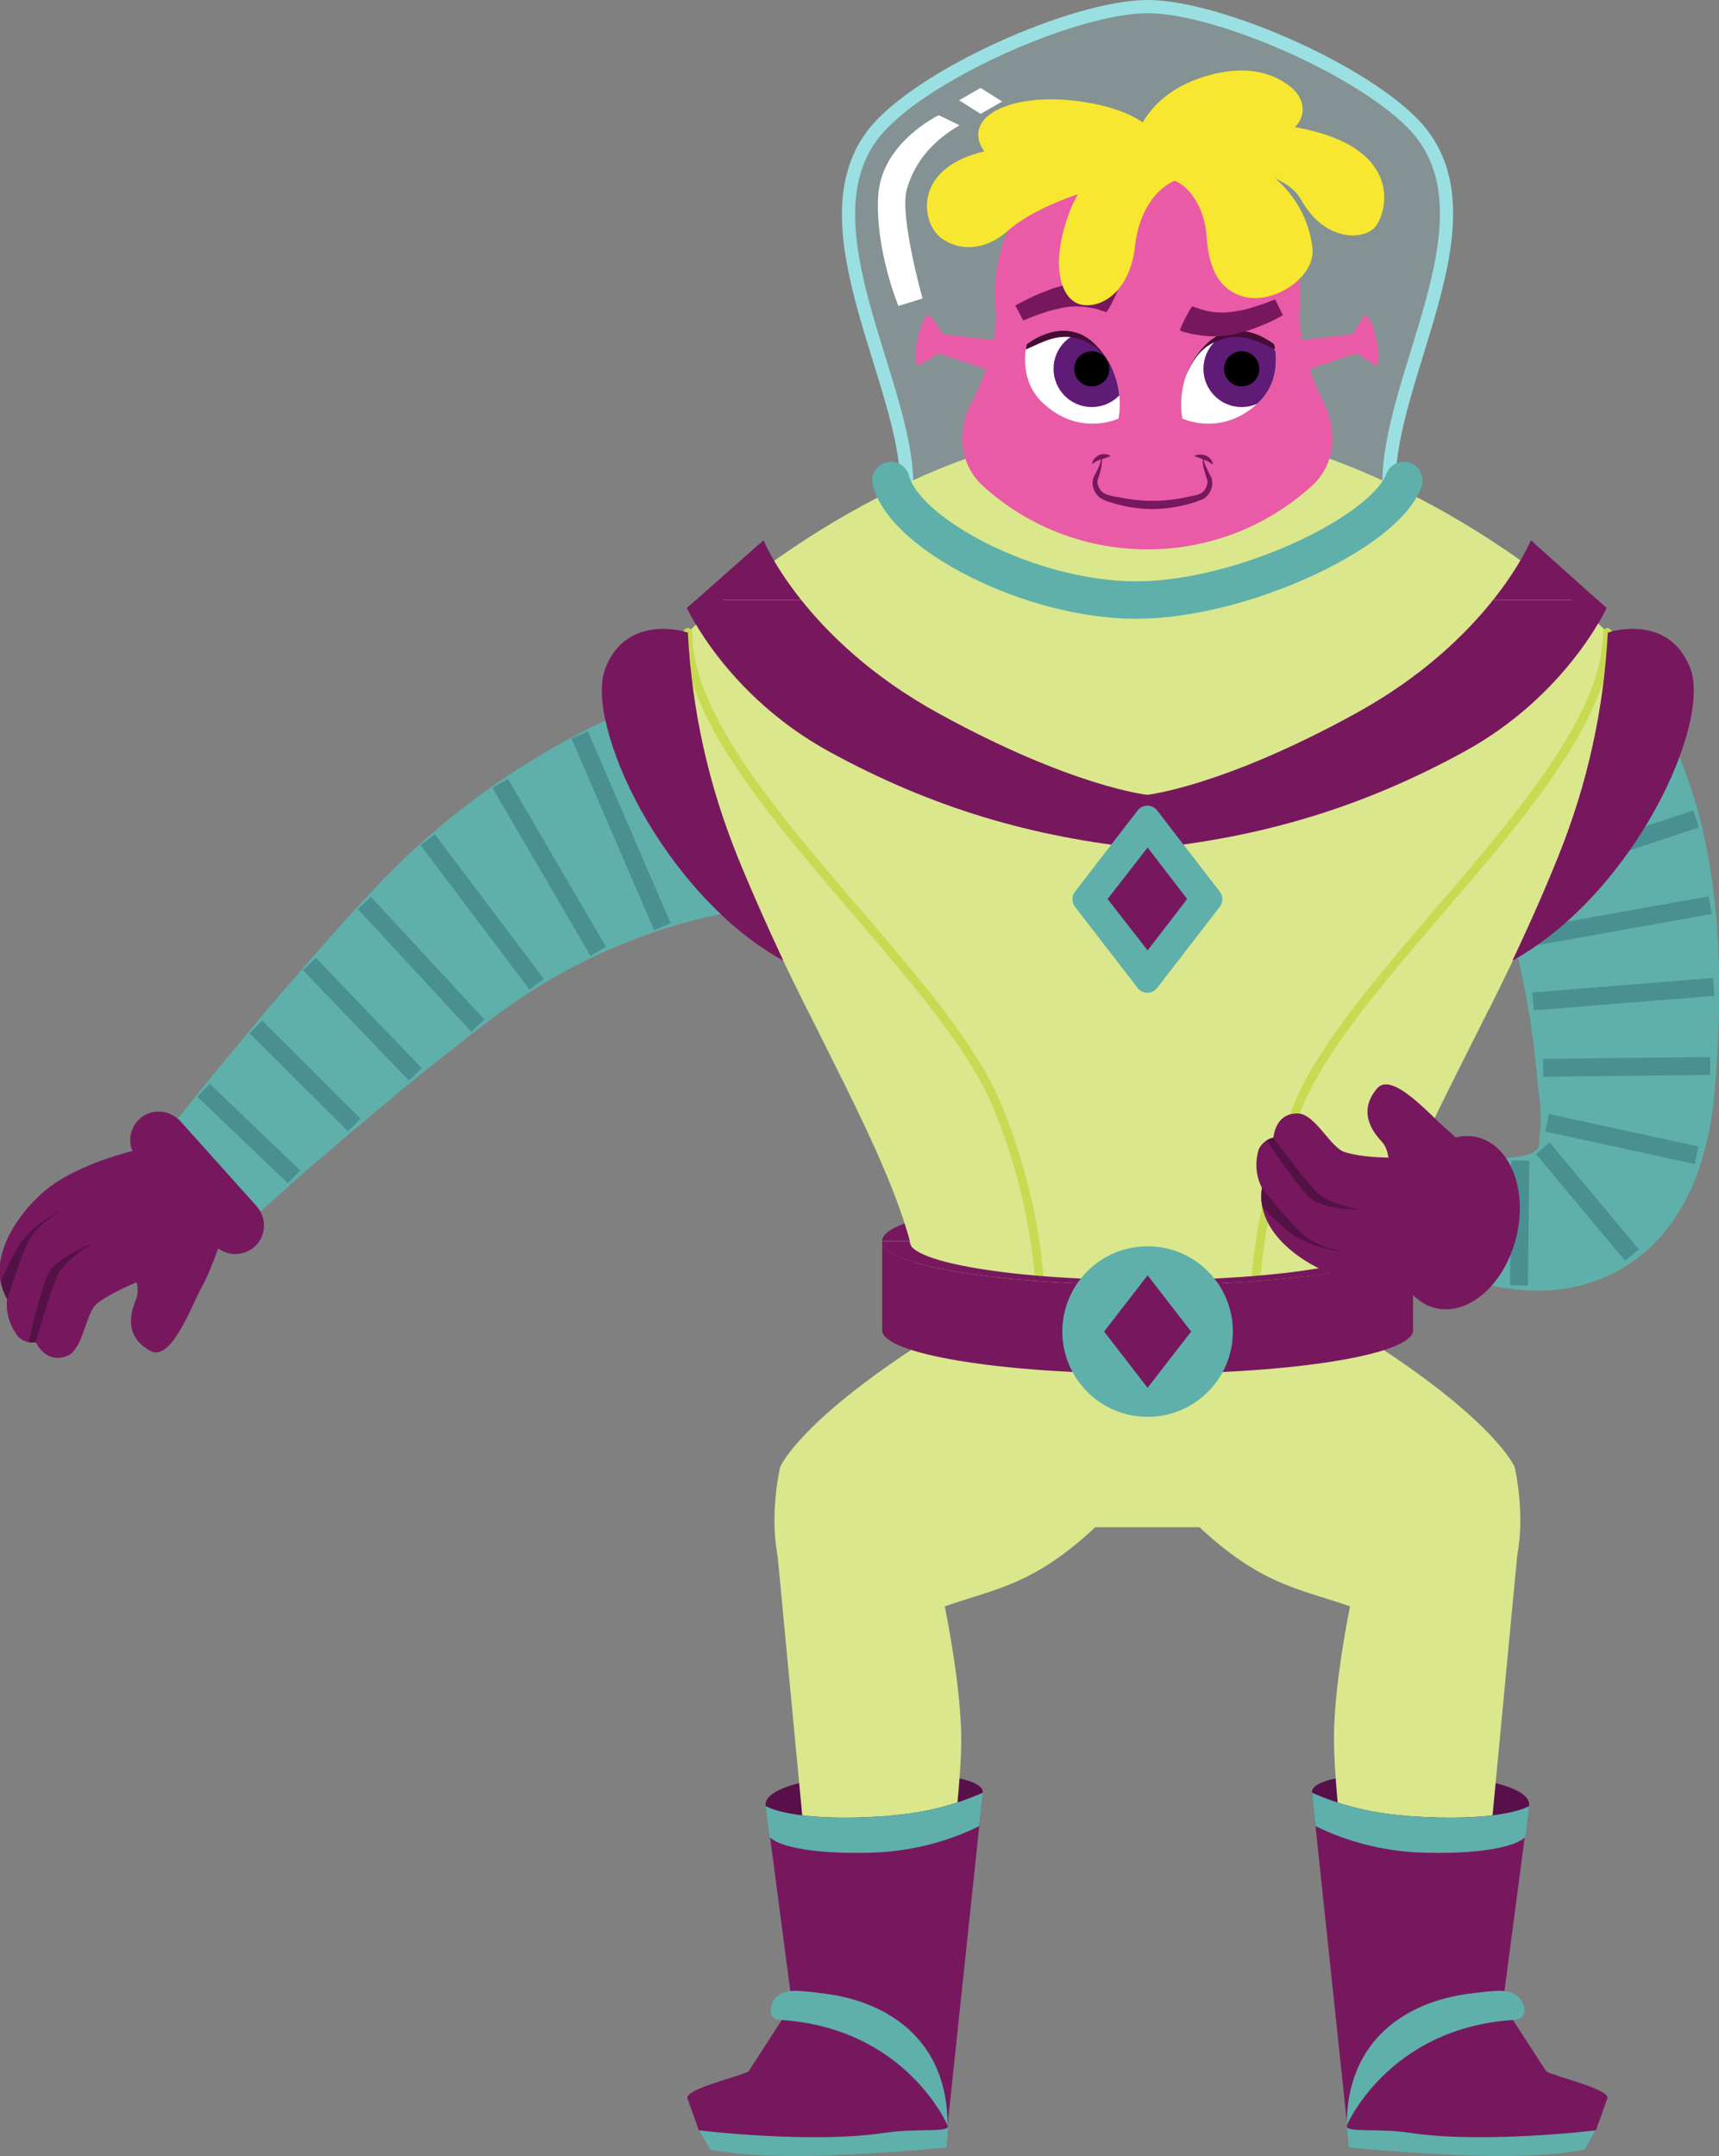 <?xml version="1.0" encoding="utf-8"?>
<!-- Generator: Adobe Illustrator 25.2.0, SVG Export Plug-In . SVG Version: 6.00 Build 0)  -->
<svg version="1.1" id="Layer_1" xmlns="http://www.w3.org/2000/svg" xmlns:xlink="http://www.w3.org/1999/xlink" x="0px" y="0px"
	 viewBox="0 0 391.1 490.5" style="enable-background:new 0 0 391.1 490.5;" xml:space="preserve">
<rect x="0" y="0" width="391.1" height="490.5" fill="#808080" stroke="none"/>
<style type="text/css">
	.st0{fill:#DAE78D;}
	.st1{fill:#59104A;}
	.st2{fill:#5FB0AA;}
	.st3{fill:#77185E;}
	.st4{fill:none;stroke:#4A8F91;stroke-width:4.07;stroke-miterlimit:10;}
	.st5{opacity:0.2;fill:#9AE0E2;enable-background:new    ;}
	.st6{fill:none;stroke:#9AE0E2;stroke-width:3;stroke-miterlimit:10;}
	.st7{fill:#FFFFFF;}
	.st8{fill:none;stroke:#C7DB52;stroke-width:2;stroke-linecap:round;stroke-miterlimit:10;}
	.st9{fill:none;stroke:#5FB0AA;stroke-width:8.51;stroke-linecap:round;stroke-miterlimit:10;}
	.st10{fill:#541146;}
	.st11{clip-path:url(#SVGID_2_);}
	.st12{fill:#E95BA6;}
	.st13{clip-path:url(#SVGID_4_);}
	.st14{fill:#5F1B75;}
	.st15{fill:#470B35;}
	.st16{clip-path:url(#SVGID_6_);}
	.st17{fill:#F7E731;}
</style>
<path id="r-thigh" class="st0" d="M307.4,365.5c6.4,2.3,22.6,9.6,32.3-0.3c10-10.2,4.9-31.5,4.9-31.5s-4.2-10.2-32.7-28.5
	c-11.6-7.5-30-7.4-40.9,4.3s-5.8,30.2-1.3,34.8C286,360.7,295,361.1,307.4,365.5z"/>
<g id="r-calf">
	<path class="st1" d="M298.5,407.8c-0.7-6.9,50.6-5.7,49.4,3s-20.6,9.1-28,9C310.9,419.5,299,412.6,298.5,407.8z"/>
	<path class="st2" d="M363,484.6l-2.5,4.4c0,0-8.3,1.8-23.5,1.4s-30.1-1.9-30.1-1.9l-0.5-5.1c0,0,9.5-6.3,10.3-6.2L363,484.6z"/>
	<path class="st0" d="M312.4,471.2l21.9-2.6l11.5-121.2l-37.3,11.6c0,0-5.1,22-5,36.9C303.6,415.6,312.4,471.2,312.4,471.2z"/>
	<path class="st3" d="M298.5,407.8v0.2l0,0l0.8,7.4l7.2,68c-1,1.9,7,0.6,14.5,1.8c16.7,2.5,42.1-0.6,42.1-0.6l2.5-7
		c1.6-2.2-11.5-5.1-13.8-6.4l-9.9-15.3l5-38l0.9-7.1l0,0c0,0-0.1,0.1-0.1,0.1c-1.1,0.6-7.8,3.6-27.3,2.2l-1.9-0.2
		C311.6,412.3,304.8,410.6,298.5,407.8z"/>
	<path class="st2" d="M345.4,454.2c-2.2-1.7-3.8-1.6-11-0.7c-14.3,1.8-28,10.4-28,30c0,0,9.4-22.1,37.8-24
		C348.7,459.2,346.3,454.8,345.4,454.2z"/>
	<path class="st2" d="M298.5,407.8v0.2l0,0l0.8,7.4c7.3,3.6,15.3,5.6,23.4,6c13.5,0.5,22-1.2,24.3-3.5l0.9-7.1l0,0
		c0,0-0.1,0.1-0.1,0.1c-1.1,0.6-7.8,3.6-27.3,2.2l-1.9-0.2C311.6,412.3,304.8,410.6,298.5,407.8z"/>
</g>
<path id="hips" class="st0" d="M207.7,297.4h106.7l0,0v34.8c0,8.4-6.8,15.2-15.2,15.2h0h-76.3c-8.4,0-15.2-6.8-15.2-15.2l0,0V297.4
	L207.7,297.4z"/>
<path id="l-thigh" class="st0" d="M214.7,365.5c-6.4,2.3-22.6,9.6-32.3-0.3c-10-10.2-4.9-31.5-4.9-31.5s4.2-10.2,32.7-28.5
	c11.6-7.5,30-7.4,40.9,4.3s5.8,30.2,1.3,34.8C236.1,360.7,227.1,361.1,214.7,365.5z"/>
<g id="r-arm">
	<path class="st2" d="M365.5,146.8c6.4,6.6,11.6,14.2,15.4,22.6c3.2,7.2,5.6,14.8,7.2,22.6c1.4,7,2.3,14.2,2.7,21.3
		c0.4,6.9,0.5,13.7,0.2,20.3c-0.1,3.3-0.3,6.6-0.5,9.9l-0.4,4.9c-0.2,1.9-0.4,3.9-0.7,5.9c-0.7,4.3-1.8,8.6-3.2,12.7
		c-1.8,4.8-4.3,9.3-7.5,13.3c-3.6,4.4-8.3,7.9-13.5,10.2c-4.7,2-9.8,3.1-14.9,3.1c-4.3,0-8.6-0.5-12.8-1.6c-1.9-0.5-3.8-1.1-5.7-1.7
		c-0.9-0.3-1.9-0.7-2.8-1.1l-1.4-0.6l-1.7-0.8l10.3-25H336l0,0h0.1l0.3,0.1l0.8,0.1c0.5,0.1,1.1,0.1,1.6,0.2
		c1.1,0.1,2.1,0.2,3.2,0.2c1.8,0,3.6-0.2,5.4-0.7c1-0.2,1.9-0.8,2.6-1.6c0.2-0.5,0.3-1,0.2-1.5c0-0.6,0.2-1.6,0.3-3.1
		c0.1-1.8,0-3.5-0.1-5.3c-0.1-1-0.2-2.1-0.4-3.2l-0.4-4.3c-0.3-2.8-0.6-5.6-1-8.4c-1.5-11-3.8-21.7-7.3-30.5c-1.5-4-3.5-7.9-6-11.4
		c-1.7-2.6-4-4.8-6.6-6.4L365.5,146.8z"/>
	<line class="st4" x1="345.9" y1="264" x2="345.6" y2="292.4"/>
	<line class="st4" x1="348.8" y1="227.8" x2="389.9" y2="224.5"/>
	<line class="st4" x1="334.9" y1="191.6" x2="378.4" y2="165.7"/>
	<line class="st4" x1="345.5" y1="213.7" x2="389.1" y2="205.9"/>
	<line class="st4" x1="340.8" y1="201.2" x2="385.9" y2="186.3"/>
	<line class="st4" x1="351.1" y1="242.9" x2="389.1" y2="242.5"/>
	<line class="st4" x1="352" y1="255.4" x2="386" y2="262.8"/>
	<line class="st4" x1="351" y1="261.2" x2="371.3" y2="285.5"/>
</g>
<g id="torso">
	<path class="st5" d="M323.6,30.6c-10.1-13.2-45.8-29.1-62.5-29.1s-52.4,15.9-62.5,29.1c-16,20.9,7.7,56.6,7.7,79.6
		c3.1,11.6,29.9,25.6,52.5,25.6s53.2-14.4,57.2-25.6C315.9,85.8,339.5,51.5,323.6,30.6z"/>
	<path class="st6" d="M323.6,30.6c-10.1-13.2-45.8-29.1-62.5-29.1s-52.4,15.9-62.5,29.1c-16,20.9,7.7,56.6,7.7,79.6
		c3.1,11.6,29.9,25.6,52.5,25.6s53.2-14.4,57.2-25.6C315.9,85.8,339.5,51.5,323.6,30.6z"/>
	<path class="st7" d="M213.6,26.2c0,0-13.1,6.2-13.8,18.4s4.6,25,4.6,25l5.5-1.7c0,0-5.3-18.8-3.6-24.8c2-7,6.7-11.5,12-14.6
		L213.6,26.2z"/>
	<polygon class="st7" points="228,23.1 223.1,25.9 218.2,22.8 223.1,20 	"/>
	<path class="st3" d="M261.1,272.4c-33.4,0-60.4,4.4-60.4,9.9h6.2c0-4.9,24.3-8.8,54.2-8.8s54.2,4,54.2,8.8h6.2
		C321.5,276.9,294.5,272.4,261.1,272.4z"/>
	<path class="st0" d="M313,296.6c-18.4,37-85.5,37-103.8,0c0-36-52.7-96-52.7-152.7c18.5-18.5,61.6-47.5,104.6-47.5
		s86.1,29,104.6,47.5C365.7,201.6,313,260.6,313,296.6z"/>
	<path class="st8" d="M156.5,143.9c0,32.2,57.3,75.9,70.4,107.7s9.5,57.1,9.5,57.1"/>
	<path class="st8" d="M365.7,143.9c0,32.2-57.3,75.9-70.4,107.7s-9.5,57.1-9.5,57.1"/>
	<path class="st3" d="M321.5,282.4v20.2c0,5.5-27.1,9.9-60.4,9.9s-60.4-4.5-60.4-9.9v-20.2c0,5.5,27.1,9.9,60.4,9.9
		S321.5,287.8,321.5,282.4z"/>
	<path class="st3" d="M261.1,291.2c-30,0-54.2-4-54.2-8.8h-6.2c0,5.5,27.1,9.9,60.4,9.9s60.4-4.4,60.4-9.9h-6.2
		C315.3,287.2,291,291.2,261.1,291.2z"/>
	<path class="st3" d="M156.5,143.9c0,0-13.7-4.6-18.7,8s12.8,51.3,40.4,66.6c0,0-5.4-11.4-10.4-23.6
		C161.2,178.6,157.4,161.4,156.5,143.9z"/>
	<path class="st3" d="M365.8,143.9c0,0,13.7-4.6,18.7,8s-12.8,51.3-40.4,66.6c0,0,5.5-11.4,10.4-23.6
		C361.1,178.6,364.9,161.4,365.8,143.9z"/>
	<path class="st9" d="M202.7,109.3c3.2,12.3,31.8,27.2,55.8,27.2s56.6-15.4,60.9-27.2"/>
	<path class="st3" d="M348.3,122.9c0,0-9.2,22.5-39.7,39.3s-47.6,18.6-47.6,18.6s-17.1-1.8-47.6-18.6s-39.7-39.3-39.7-39.3
		l-17.4,15.4c0,0,9,19.9,32.4,32.7s46.2,19.5,72.2,22.1c26-2.6,48.8-9.3,72.2-22.1s32.4-32.7,32.4-32.7L348.3,122.9z"/>
	<path class="st2" d="M258.8,224.7l-14.2-18.4c-0.8-1-0.8-2.5,0-3.5l14.2-18.4c1-1.3,2.8-1.5,4-0.5c0.2,0.2,0.4,0.3,0.5,0.5
		l14.2,18.4c0.8,1,0.8,2.5,0,3.5l-14.2,18.4c-1,1.3-2.8,1.5-4,0.5C259.1,225.1,258.9,224.9,258.8,224.7z"/>
	<polygon class="st3" points="252,204.5 261.1,192.8 270.1,204.5 261.1,216.2 	"/>
	<circle class="st2" cx="261.1" cy="302.9" r="19.4"/>
	<polygon class="st3" points="261.1,315.7 251.2,302.9 261.1,290.1 271,302.9 	"/>
</g>
<g id="l-arm">
	<path class="st2" d="M179.5,205.8c-11.2,0.8-22.3,3.2-32.8,7c-10.9,3.9-21.3,9.3-30.8,16l-3.6,2.6l-3.9,3c-2.6,2-5.2,4.1-7.8,6.1
		c-5.2,4.1-10.3,8.3-15.4,12.6c-5.1,4.3-10.2,8.6-15.2,12.9c-2.5,2.2-5,4.4-7.4,6.6c-2.4,2.2-5,4.5-7.2,6.6l-20.2-18
		c2.2-2.9,4.3-5.6,6.5-8.3s4.3-5.4,6.5-8.1c4.4-5.3,8.8-10.6,13.2-15.9c4.5-5.2,9-10.4,13.6-15.6c2.3-2.6,4.6-5.2,7-7.7l3.5-3.8
		l4-4.1c22.4-22.2,50.4-37.9,81-45.5L179.5,205.8z"/>
	<line class="st4" x1="46.3" y1="248" x2="66.9" y2="267.7"/>
	<line class="st4" x1="97.3" y1="191" x2="122.1" y2="223.9"/>
	<line class="st4" x1="151.4" y1="158.5" x2="165.7" y2="207.1"/>
	<line class="st4" x1="113.8" y1="178.2" x2="136.1" y2="216.4"/>
	<line class="st4" x1="131.9" y1="167.2" x2="150.7" y2="210.8"/>
	<line class="st4" x1="82.9" y1="205.4" x2="108.7" y2="233.3"/>
	<line class="st4" x1="70.4" y1="219.3" x2="94.5" y2="244.4"/>
	<line class="st4" x1="58.2" y1="233.6" x2="80.6" y2="255.9"/>
</g>
<g id="l-hand">
	<path class="st3" d="M22.2,296.4c-2.7,2-3.2,10.4-6.8,12c-1.6,0.7-4.9,1.3-7.3-3.1c-1.5,0.3-3-0.2-4-1.3c-1.9-2.4-2.8-5.4-2.5-8.5
		c-0.7-1.2-1.2-2.6-1.5-4c-1.3-7.3,4-15.2,9.5-20.1c7.6-6.8,21.5-9.8,21.5-9.8s26.5,12.3,18.6,20.6S32.9,291,32.9,291
		S26.4,293.3,22.2,296.4z"/>
	<path class="st3" d="M51.3,279.1c0,0-2.9,9.2-5.3,13.5s-7,17.3-11.8,14.7s-5.3-6.9-3.3-11.6s-3.9-11-2.7-13.3
		S40.8,261.9,51.3,279.1z"/>
	<path class="st3" d="M41,255l17.4,19.4c2.4,2.7,2.2,6.8-0.5,9.2l0,0c-2.7,2.4-6.8,2.2-9.2-0.5l-17.4-19.4c-2.4-2.7-2.2-6.8,0.5-9.2
		l0,0C34.4,252.1,38.5,252.4,41,255z"/>
	<path class="st10" d="M8.1,305.3c-0.5,0.1-1.1,0.1-1.6,0c0.9-3.8,2.9-12.4,4.5-15.5c1.9-3.8,9.5-6.7,10.1-7
		c-0.5,0.3-6.3,3.8-7.9,7.1S8.1,305.3,8.1,305.3z"/>
	<path class="st10" d="M1.7,295.5c-0.7-1.2-1.2-2.6-1.5-4c1.4-3.3,3.4-7.4,4.9-9.4c2.5-2.9,5.6-5.3,9.1-6.9c-0.4,0.2-5.3,3-7.4,6.6
		C4.7,285.6,1.7,295.5,1.7,295.5z"/>
</g>
<g id="chest">
	<g>
		<defs>
			<path id="SVGID_1_" d="M390.9,229.5H131.2v-93h71.5c0,0,33,21.5,58.5,21.5s58.2-21.5,58.2-21.5h71.5L390.9,229.5z"/>
		</defs>
		<clipPath id="SVGID_2_">
			<use xlink:href="#SVGID_1_"  style="overflow:visible;"/>
		</clipPath>
		<g class="st11">
			<path class="st0" d="M313,296.6c-18.4,37-85.5,37-103.8,0c0-36-52.7-96-52.7-152.7c18.5-18.5,61.6-47.5,104.6-47.5
				s86.1,29,104.6,47.5C365.7,201.6,313,260.6,313,296.6z"/>
			<path class="st8" d="M156.5,143.9c0,32.2,57.3,75.9,70.4,107.7s9.5,57.1,9.5,57.1"/>
			<path class="st8" d="M365.7,143.9c0,32.2-57.3,75.9-70.4,107.7s-9.5,57.1-9.5,57.1"/>
			<path class="st3" d="M156.5,143.9c0,0-13.7-4.6-18.7,8s12.8,51.3,40.4,66.6c0,0-5.4-11.4-10.4-23.6
				C161.2,178.6,157.4,161.4,156.5,143.9z"/>
			<path class="st3" d="M365.8,143.9c0,0,13.7-4.6,18.7,8s-12.8,51.3-40.4,66.6c0,0,5.5-11.4,10.4-23.6
				C361.1,178.6,364.9,161.4,365.8,143.9z"/>
			<path class="st3" d="M348.3,122.9c0,0-9.2,22.5-39.7,39.3s-47.6,18.6-47.6,18.6s-17.1-1.8-47.6-18.6s-39.7-39.3-39.7-39.3
				l-17.4,15.4c0,0,9,19.9,32.4,32.7s46.2,19.5,72.2,22.1c26-2.6,48.8-9.3,72.2-22.1s32.4-32.7,32.4-32.7L348.3,122.9z"/>
			<path class="st2" d="M258.8,224.7l-14.2-18.4c-0.8-1-0.8-2.5,0-3.5l14.2-18.4c1-1.3,2.8-1.5,4-0.5c0.2,0.2,0.4,0.3,0.5,0.5
				l14.2,18.4c0.8,1,0.8,2.5,0,3.5l-14.2,18.4c-1,1.3-2.8,1.5-4,0.5C259.1,225.1,258.9,224.9,258.8,224.7z"/>
			<polygon class="st3" points="252,204.5 261.1,192.8 270.1,204.5 261.1,216.2 			"/>
		</g>
	</g>
</g>
<g id="r-hand">
	<ellipse transform="matrix(0.241 -0.971 0.971 0.241 -18.813 532.735)" class="st3" cx="331.3" cy="278.4" rx="20" ry="14"/>
	<path class="st3" d="M306,262.1c-3.3-1-6.7-8.6-10.6-8.8c-1.8-0.1-5,0.5-5.7,5.5c-0.5,0.1-1,0.3-1.5,0.6c-0.8,0.5-1.4,1.2-1.8,2
		c-0.9,2.9-0.7,6.1,0.7,8.8c-0.2,1.4-0.2,2.9,0.1,4.3c1.4,7.3,9.2,12.8,16,15.4c9.5,3.6,31.4,2.3,31.4,2.3s12.6-21.7,2.2-26.7
		s-18.9-2.2-18.9-2.2S311,263.6,306,262.1z"/>
	<path class="st3" d="M339.3,268c0,0-6-7.6-9.8-10.8c-3.8-3.1-12.7-13.7-16.2-9.6c-3.5,4.1-2.5,8.3,1,12c3.5,3.7,0.2,11.7,2.2,13.4
		S335.6,287.8,339.3,268z"/>
	<path class="st10" d="M289.7,258.8c-0.5,0.1-1,0.3-1.5,0.6c2.1,3.2,7.1,10.5,9.6,12.9c3.1,2.9,11.3,2.9,11.9,2.9
		c-0.6-0.1-7.3-1.3-9.9-3.8S289.7,258.8,289.7,258.8z"/>
	<path class="st10" d="M287.1,270.2c-0.2,1.4-0.2,2.9,0.1,4.3c2.5,2.6,5.8,5.8,7.9,7c3.4,1.8,7.2,2.9,11,3.3c-0.5-0.1-6-1-9.2-3.6
		S287.1,270.2,287.1,270.2z"/>
</g>
<g id="l-calf">
	<path class="st1" d="M223.6,407.8c0.7-6.9-50.6-5.7-49.4,3s20.6,9.1,28,9C211.2,419.5,223.1,412.6,223.6,407.8z"/>
	<path class="st2" d="M159.1,484.6l2.5,4.4c0,0,8.3,1.8,23.6,1.4s30.1-1.9,30.1-1.9l0.5-5.1c0,0-9.5-6.3-10.3-6.2L159.1,484.6z"/>
	<path class="st0" d="M209.7,471.2l-21.9-2.6l-11.5-121.2l37.3,11.6c0,0,5.1,22,5.1,36.9C218.6,415.6,209.7,471.2,209.7,471.2z"/>
	<path class="st3" d="M223.6,407.8v0.2l0,0l-0.8,7.4l-7.2,68c1,1.9-7,0.6-14.5,1.8c-16.7,2.5-42.1-0.6-42.1-0.6l-2.5-7
		c-1.6-2.2,11.4-5.1,13.8-6.4l9.9-15.3l-5-38l-0.9-7.1l0,0c0,0,0.1,0.1,0.1,0.1c1.1,0.6,7.8,3.6,27.3,2.2l1.9-0.2
		C210.5,412.3,217.3,410.6,223.6,407.8z"/>
	<path class="st2" d="M176.7,454.2c2.2-1.7,3.8-1.6,10.9-0.7c14.3,1.8,28,10.4,28,30c0,0-9.4-22.1-37.8-24
		C173.5,459.2,175.9,454.8,176.7,454.2z"/>
	<path class="st2" d="M223.6,407.8v0.2l0,0l-0.8,7.4c-7.3,3.6-15.3,5.6-23.4,6c-13.5,0.5-22-1.2-24.3-3.5l-0.9-7.1l0,0
		c0,0,0.1,0.1,0.1,0.1c1.1,0.6,7.8,3.6,27.3,2.2l1.9-0.2C210.5,412.3,217.3,410.6,223.6,407.8z"/>
</g>
<g id="head">
	<path class="st12" d="M298.5,110.5c-21.2,19.3-53.7,19.3-74.9,0c-5.4-4.9-5.9-12.7-2.5-19.1c2.6-4.8,6.1-14,5.4-21.3
		c-0.2-1.8-0.2-3.7-0.1-5.6c1.2-19.1,17.7-33.7,36.9-32.5c18.3,1.2,32.5,16.3,32.5,34.7c0,1,0,2-0.1,3c-0.6,7.4,2.8,16.7,5.3,21.6
		C304.4,97.9,303.9,105.6,298.5,110.5z"/>
	<polygon class="st12" points="229,85.5 213.5,80.4 214.4,76 230.7,77.9 	"/>
	
		<ellipse transform="matrix(0.216 -0.976 0.976 0.216 89.258 265.85)" class="st12" cx="210.2" cy="77.3" rx="5.8" ry="1.4"/>
	<path class="st12" d="M209.3,83l4.2-2.6c0.9-1.3,1.3-2.9,1-4.4l-2.7-4.1L209.3,83z"/>
	<polygon class="st12" points="293.1,85.5 308.6,80.4 307.7,76 291.4,77.9 	"/>
	<ellipse transform="matrix(0.976 -0.216 0.216 0.976 -9.35 69.279)" class="st12" cx="311.9" cy="77.4" rx="1.4" ry="5.8"/>
	<path class="st12" d="M312.9,83l-4.2-2.6c-0.5-0.6-0.8-1.3-1-2.1c-0.2-0.8-0.2-1.5,0-2.3l2.7-4.1L312.9,83z"/>
	<g>
		<defs>
			<path id="SVGID_3_" d="M233.6,78.3c0,0,8.8-7.2,15.9,0.4c4.2,4.4,6,10.5,5,16.5c0,0-9.1,4.4-17.5-3.8
				C231.5,86,233.6,78.3,233.6,78.3z"/>
		</defs>
		<clipPath id="SVGID_4_">
			<use xlink:href="#SVGID_3_"  style="overflow:visible;"/>
		</clipPath>
		<g class="st13">
			<rect x="231.9" y="73.9" class="st7" width="24.1" height="23.7"/>
			<circle class="st14" cx="248.4" cy="83.9" r="8.7"/>
			<circle cx="248.4" cy="83.9" r="4"/>
			<path class="st15" d="M256,94.8c0,0-1.2-12.4-7.5-16.3s-10.9-0.8-15.1,1c-4.4,1.8,6.8-8.9,6.8-8.9l17.7,5.7L256,94.8z"/>
		</g>
	</g>
	<g>
		<defs>
			<path id="SVGID_5_" d="M289.9,78.3c0,0-8.8-7.2-15.9,0.4c-4.2,4.4-6,10.5-5,16.5c0,0,9.1,4.4,17.5-3.8
				C292,86,289.9,78.3,289.9,78.3z"/>
		</defs>
		<clipPath id="SVGID_6_">
			<use xlink:href="#SVGID_5_"  style="overflow:visible;"/>
		</clipPath>
		<g class="st16">
			<rect x="267.4" y="73.9" class="st7" width="24.1" height="23.7"/>
			<circle class="st14" cx="282.5" cy="83.9" r="8.7"/>
			<circle cx="282.5" cy="83.9" r="4"/>
			<path class="st15" d="M267.5,94.8c0,0,1.2-12.4,7.6-16.3s10.9-0.8,15.1,1c4.4,1.8-6.8-8.9-6.8-8.9l-17.7,5.7L267.5,94.8z"/>
		</g>
	</g>
	<path class="st3" d="M273.7,103.8c0.1,0.9,0.4,1.8,0.8,2.6c0.4,0.8,0.7,1.6,1.2,2.4l0,0v0.1c0.4,1.6-0.2,3.2-1.4,4.2
		c-0.3,0.3-0.6,0.5-1,0.6c-0.4,0.2-0.7,0.2-1,0.4c-0.7,0.2-1.3,0.4-2,0.6c-2.7,0.7-5.4,1.1-8.1,1.1c-2.7,0-5.5-0.4-8.1-1.1
		c-0.7-0.2-1.3-0.4-2-0.6c-0.3-0.1-0.6-0.2-1-0.4c-0.4-0.2-0.7-0.4-1-0.6c-1.2-1-1.8-2.7-1.4-4.2v-0.1l0,0c0.4-0.8,0.8-1.6,1.2-2.4
		c0.4-0.8,0.6-1.7,0.8-2.6c0.1,0.9,0,1.9-0.2,2.8c-0.2,0.9-0.5,1.8-0.8,2.7v-0.1c-0.1,1.1,0.4,2.2,1.3,2.9c0.5,0.3,1,0.5,1.6,0.6
		c0.6,0.2,1.3,0.3,1.9,0.4c5.1,1.1,10.4,1.1,15.4,0c0.6-0.1,1.3-0.3,1.9-0.4c0.6-0.1,1.1-0.3,1.6-0.6c0.9-0.6,1.4-1.8,1.3-2.9v0.1
		c-0.3-0.9-0.6-1.8-0.8-2.7C273.6,105.7,273.6,104.8,273.7,103.8z"/>
	<path class="st3" d="M252.7,103.7c-0.8,0.4-1.5,0.6-2.2,0.8c-0.3,0.1-0.7,0.3-1,0.4c-0.3,0.2-0.7,0.4-1,0.7c0-0.5,0.2-0.9,0.5-1.3
		c0.3-0.3,0.7-0.6,1.1-0.8c0.4-0.2,0.9-0.2,1.3-0.2C251.8,103.3,252.3,103.5,252.7,103.7z"/>
	<path class="st3" d="M271.7,103.7c0.4-0.2,0.8-0.3,1.3-0.3c0.4,0,0.9,0.1,1.3,0.2c0.4,0.2,0.8,0.4,1.1,0.8c0.3,0.3,0.5,0.8,0.5,1.3
		c-0.3-0.2-0.7-0.5-1-0.7c-0.3-0.2-0.7-0.3-1-0.4C273.2,104.2,272.5,104.1,271.7,103.7z"/>
	<path class="st3" d="M231,69.5c1.8-1,3.6-1.9,5.5-2.7c0.9-0.4,1.9-0.7,2.8-1.1c1-0.3,2-0.6,3-0.9c2.1-0.4,4.3-0.6,6.5-0.4
		c1.1,0.1,2.2,0.3,3.2,0.5c0.5,0.1,1.1,0.2,1.6,0.4l0.8,0.2c0.3,0.1-2.4,5.7-2.8,5.5s-0.8-0.3-1.2-0.4c-0.8-0.3-1.6-0.5-2.4-0.6
		c-1.6-0.3-3.3-0.4-4.9-0.2c-0.9,0.1-1.7,0.3-2.6,0.5c-0.9,0.2-1.8,0.4-2.6,0.7c-1.7,0.5-3.4,1.2-5.1,1.9L231,69.5z"/>
	<path class="st3" d="M291.9,71.7c-1.8,1-3.6,1.9-5.5,2.6c-0.9,0.4-1.9,0.7-2.8,1c-1,0.3-2,0.6-3,0.8c-2.1,0.4-4.3,0.5-6.5,0.3
		c-1.1-0.1-2.2-0.3-3.2-0.5c-0.5-0.1-1.1-0.3-1.6-0.4c-0.3-0.1-0.5-0.2-0.8-0.3s2.5-5.6,2.8-5.5s0.8,0.3,1.2,0.4
		c0.8,0.3,1.6,0.5,2.4,0.7c1.6,0.3,3.3,0.4,4.9,0.2c0.9-0.1,1.7-0.3,2.6-0.4c0.9-0.2,1.8-0.4,2.6-0.7c1.7-0.5,3.4-1.1,5.1-1.8
		L291.9,71.7z"/>
	<path class="st17" d="M258.6,30.9c0,0,2.4-8.9,14-13s18.2-0.5,21.2,2s3.5,6.3,0.9,8.9s-9-1.2-15.4-1.1c-8.1,0.1-8.4,2.1-12,4.2
		C264.4,33.6,257.5,33.8,258.6,30.9z"/>
	<path class="st17" d="M244.6,44.4c0,0-10,3.3-15.3,8.1c-4.1,3.7-10,5.3-15.1,1.7s-7.7-19.8,18.6-20.9s28.9,0,28.9,0v9.1
		C255.9,42.3,250.2,43,244.6,44.4z"/>
	<path class="st17" d="M265.8,35.3c-1.2-4-5.3-10.3-20.6-12.3s-26.6,3.6-21.3,11.4s11.7,1.2,14.2,0.9c2.5-0.3,15.3-1,20.4,3.5
		C263.6,43.3,266.8,38.3,265.8,35.3z"/>
	<path class="st17" d="M260.3,35.4c0,0-11.8-0.5-16.8,12.4s-2,21.1,3.1,21.6c5.1,0.5,10.6-4.2,11.6-13.2s5.6-14.4,10.8-15.7
		C274.3,39.3,267.9,33.6,260.3,35.4z"/>
	<path class="st17" d="M262.2,33c0,0,6.1-8.9,32.9-4c24.7,4.6,20.4,19.5,17.8,22.6c-2.6,3.1-11.5,3.5-16.9-6.2S264,37,264,37
		L262.2,33z"/>
	<path class="st17" d="M265.8,35.3c0,0,10.7-2.3,19.3,2c7.4,3.6,12.5,10.8,13.5,19c0.8,6.9-9,13-15.6,11.2s-8.1-8.1-8.5-13.9
		c-0.3-5.8-4.1-13-9.8-13S260.2,38.1,265.8,35.3z"/>
</g>
</svg>
